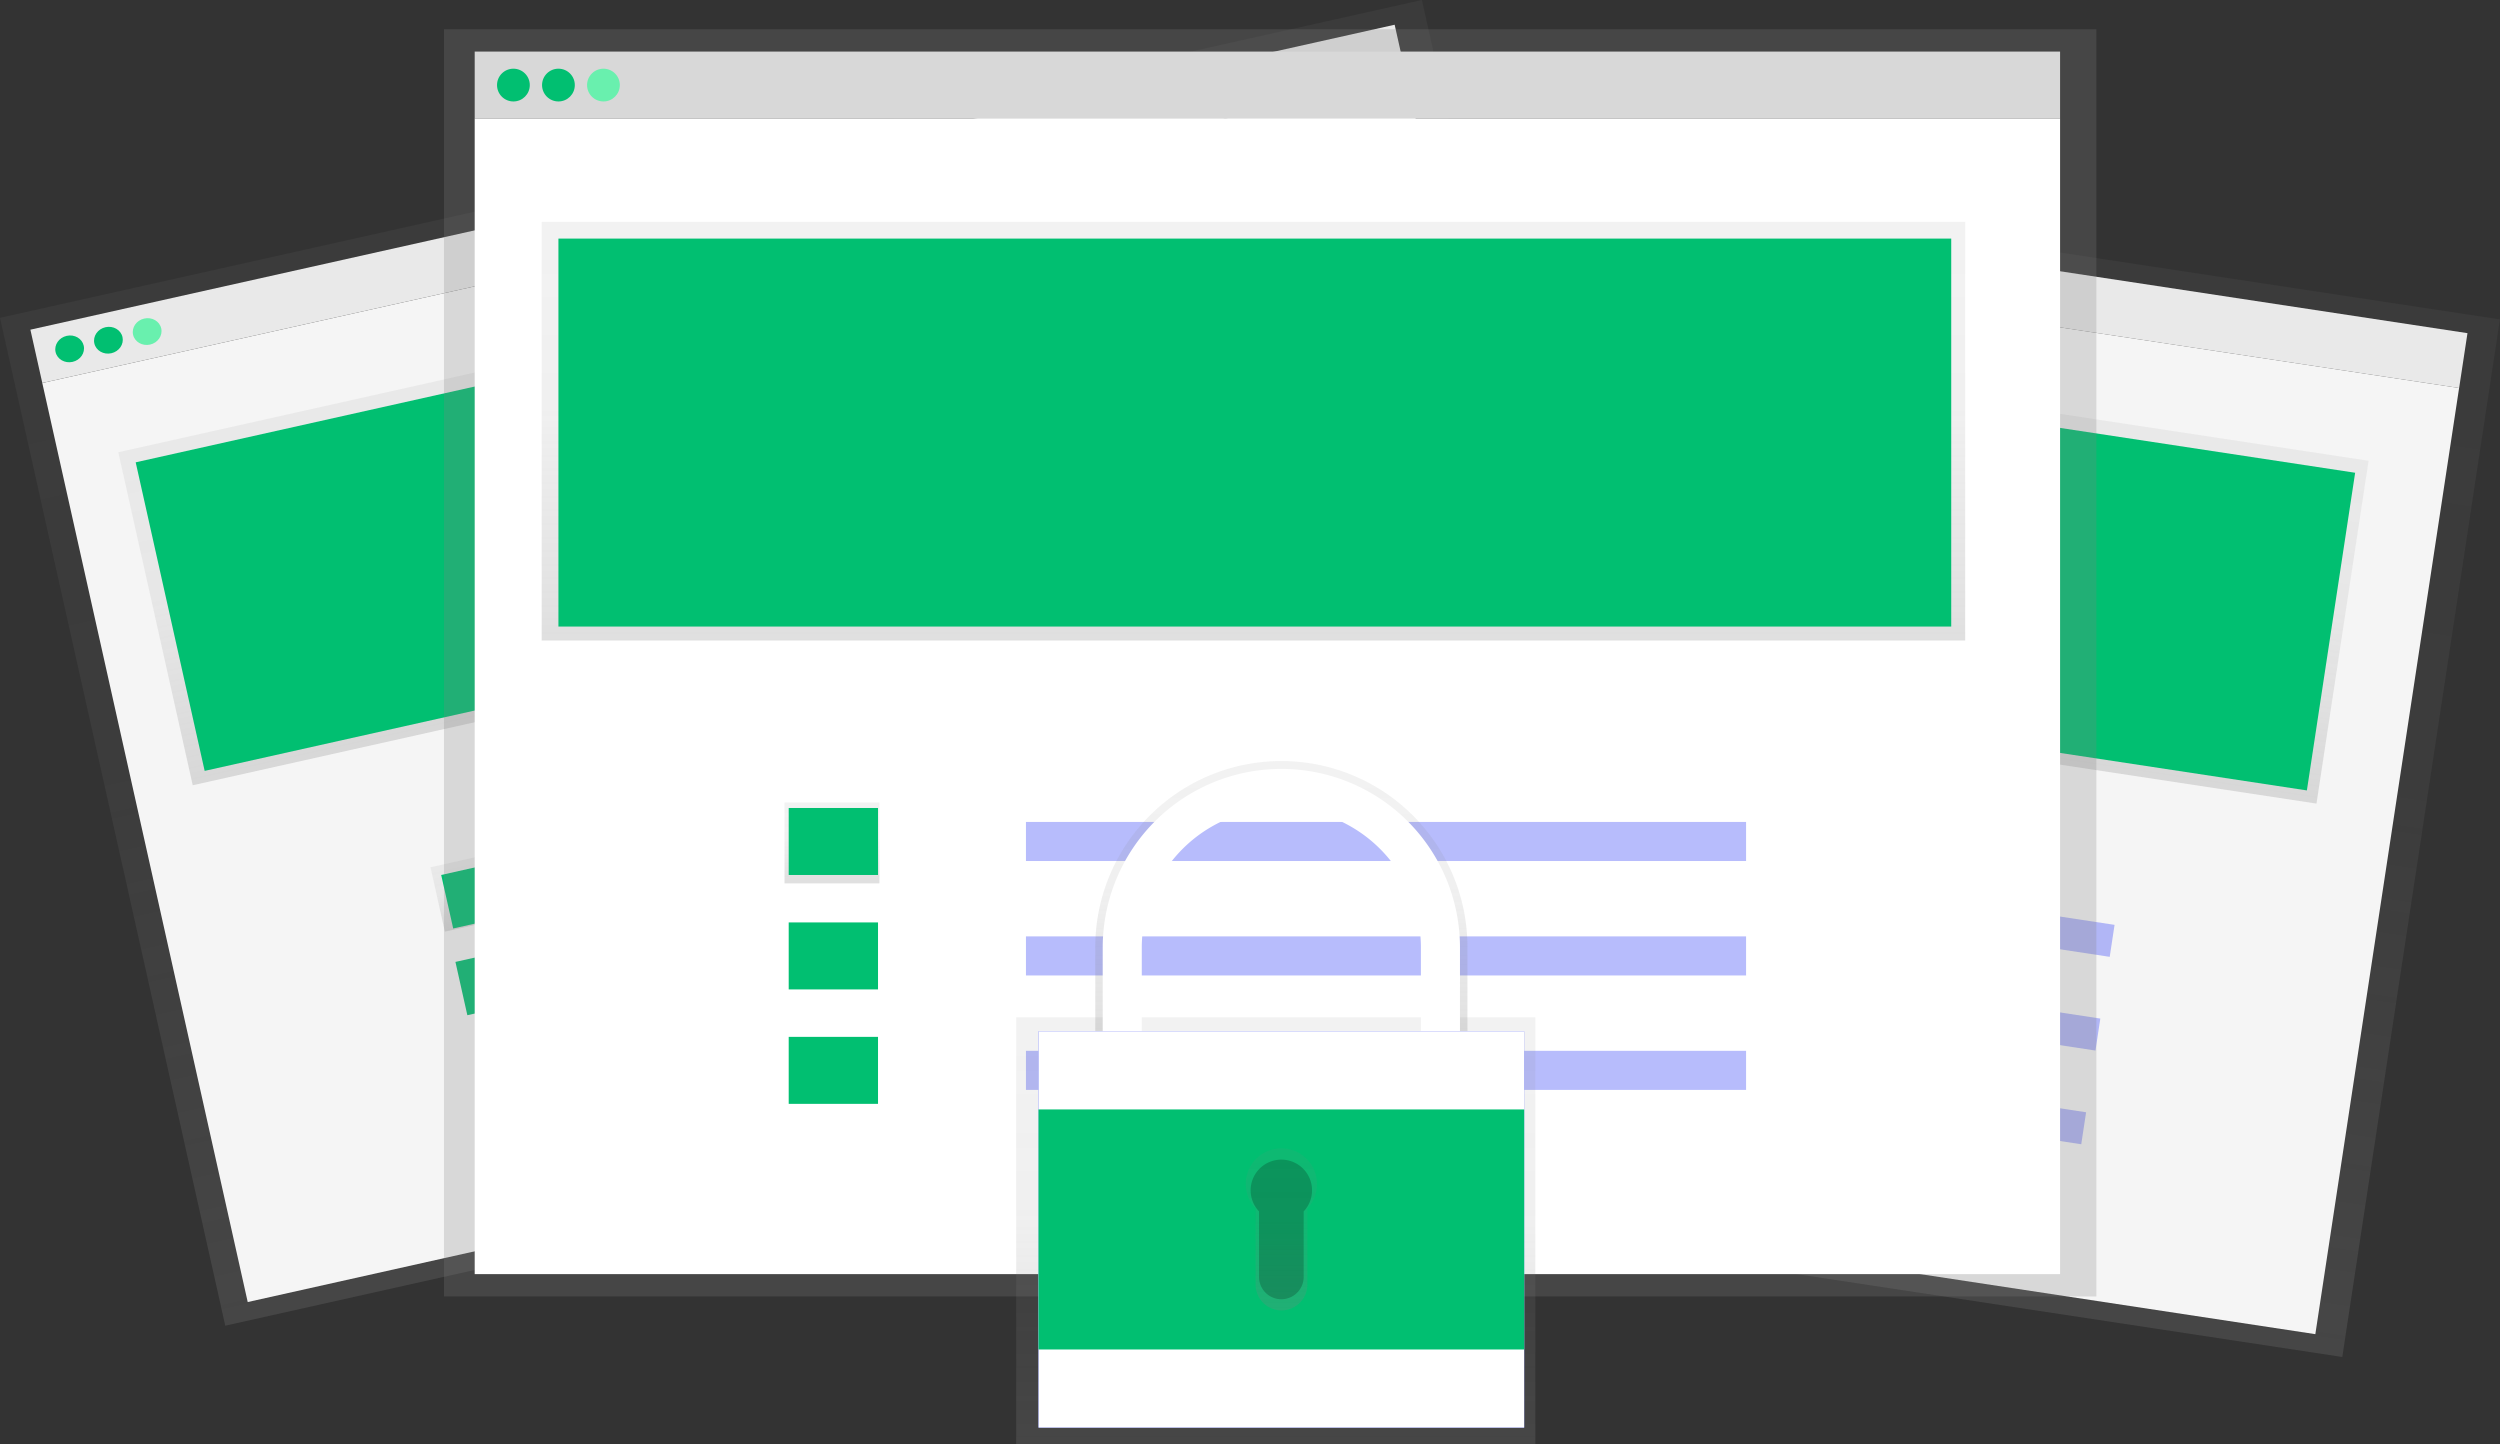 <?xml version="1.0" encoding="UTF-8" standalone="no"?>
<svg
   id="ffa0e257-4b46-4632-a8d6-93195cbf254d"
   data-name="Layer 1"
   width="895.68"
   height="517.48"
   viewBox="0 0 895.68 517.48"
   version="1.1"
   sodipodi:docname="svg-2.svg"
   inkscape:version="1.1 (ce6663b3b7, 2021-05-25)"
   xmlns:inkscape="http://www.inkscape.org/namespaces/inkscape"
   xmlns:sodipodi="http://sodipodi.sourceforge.net/DTD/sodipodi-0.dtd"
   xmlns:xlink="http://www.w3.org/1999/xlink"
   xmlns="http://www.w3.org/2000/svg"
   xmlns:svg="http://www.w3.org/2000/svg">
  <rect x="0" y="0" width="895.68" height="517.48" fill="#333333" stroke="none"/>
  <sodipodi:namedview
     id="namedview191"
     pagecolor="#ffffff"
     bordercolor="#666666"
     borderopacity="1.0"
     inkscape:pageshadow="2"
     inkscape:pageopacity="0.0"
     inkscape:pagecheckerboard="0"
     showgrid="false"
     inkscape:zoom="0.64222811"
     inkscape:cx="312.97291"
     inkscape:cy="298.18066"
     inkscape:window-width="1366"
     inkscape:window-height="654"
     inkscape:window-x="0"
     inkscape:window-y="0"
     inkscape:window-maximized="1"
     inkscape:current-layer="ffa0e257-4b46-4632-a8d6-93195cbf254d" />
  <defs
     id="defs80">
    <linearGradient
       id="74471b12-b6be-488b-b2aa-2815e91483d9"
       x1="790.94"
       y1="640.76"
       x2="790.94"
       y2="264.76"
       gradientTransform="translate(1229.99 -336.2) rotate(90)"
       gradientUnits="userSpaceOnUse">
      <stop
         offset="0"
         stop-color="gray"
         stop-opacity="0.25"
         id="stop62" />
      <stop
         offset="0.54"
         stop-color="gray"
         stop-opacity="0.12"
         id="stop64" />
      <stop
         offset="1"
         stop-color="gray"
         stop-opacity="0.1"
         id="stop66" />
    </linearGradient>
    <linearGradient
       id="f5c756da-9879-448e-9194-9478f83d355f"
       x1="785.97"
       y1="446.14"
       x2="785.97"
       y2="321.91"
       gradientTransform="translate(1166.67 -399.94) rotate(90)"
       xlink:href="#74471b12-b6be-488b-b2aa-2815e91483d9" />
    <linearGradient
       id="5c9be04e-db0f-4829-87c1-2cfa193e30b8"
       x1="660.92"
       y1="518.19"
       x2="660.92"
       y2="494.17"
       gradientTransform="translate(1146.84 -172.9) rotate(90)"
       xlink:href="#74471b12-b6be-488b-b2aa-2815e91483d9" />
    <linearGradient
       id="b92f3a53-b4d2-4abd-916c-aeb632188996"
       x1="433.66"
       y1="605.23"
       x2="433.66"
       y2="235.23"
       gradientTransform="translate(13.58 8.51)"
       xlink:href="#74471b12-b6be-488b-b2aa-2815e91483d9" />
    <linearGradient
       id="44577794-7f8e-40ae-89fc-019e5bfac17e"
       x1="428.36"
       y1="413.71"
       x2="428.36"
       y2="291.46"
       gradientTransform="translate(-1.05 11.3)"
       xlink:href="#74471b12-b6be-488b-b2aa-2815e91483d9" />
    <linearGradient
       id="666bb7d3-84d0-4835-ad07-c313c2384f21"
       x1="295.22"
       y1="484.61"
       x2="295.22"
       y2="460.98"
       gradientTransform="translate(28.38 37.45)"
       xlink:href="#74471b12-b6be-488b-b2aa-2815e91483d9" />
    <linearGradient
       id="59939605-05af-4a9a-9980-f700897f3f8b"
       x1="455.07"
       y1="464.48"
       x2="455.07"
       y2="10.48"
       xlink:href="#74471b12-b6be-488b-b2aa-2815e91483d9" />
    <linearGradient
       id="6c0ba2ee-2d81-48f4-b4cf-f21b525fcc13"
       x1="449.07"
       y1="229.48"
       x2="449.07"
       y2="79.48"
       gradientTransform="matrix(1, 0, 0, 1, 0, 0)"
       xlink:href="#74471b12-b6be-488b-b2aa-2815e91483d9" />
    <linearGradient
       id="45b0c09d-2995-447e-8cb2-7f6b59b5e20c"
       x1="298.07"
       y1="316.48"
       x2="298.07"
       y2="287.48"
       gradientTransform="matrix(1, 0, 0, 1, 0, 0)"
       xlink:href="#74471b12-b6be-488b-b2aa-2815e91483d9" />
    <linearGradient
       id="e5b0a96a-81f6-4370-afe3-5a7d6a35b55e"
       x1="457.07"
       y1="517.48"
       x2="457.07"
       y2="364.48"
       gradientTransform="matrix(1, 0, 0, 1, 0, 0)"
       xlink:href="#74471b12-b6be-488b-b2aa-2815e91483d9" />
    <linearGradient
       id="a1850e5a-cf77-4889-926a-0125112ab273"
       x1="611.23"
       y1="564.74"
       x2="611.23"
       y2="464.74"
       gradientTransform="matrix(1, 0, 0, 1, 0, 0)"
       xlink:href="#74471b12-b6be-488b-b2aa-2815e91483d9" />
    <linearGradient
       id="66998849-614e-4d8a-b9ff-f14bbc588ed8"
       x1="611.23"
       y1="660.74"
       x2="611.23"
       y2="602.74"
       gradientTransform="matrix(1, 0, 0, 1, 0, 0)"
       xlink:href="#74471b12-b6be-488b-b2aa-2815e91483d9" />
  </defs>
  <title
     id="title82">safe</title>
  <rect
     x="792.23"
     y="49.92"
     width="19.88"
     height="470.41"
     transform="translate(247.6 844.09) rotate(-81.36)"
     fill="#f5f5f5"
     id="rect84" />
  <rect
     x="589.23"
     y="209.59"
     width="376"
     height="490.29"
     transform="translate(58.72 963.57) rotate(-81.36)"
     fill="url(#74471b12-b6be-488b-b2aa-2815e91483d9)"
     id="rect86" />
  <rect
     x="603.48"
     y="229.23"
     width="342.87"
     height="470.41"
     transform="translate(47.16 969.52) rotate(-81.36)"
     fill="#f5f5f5"
     id="rect88" />
  <circle
     cx="580.99"
     cy="251.51"
     r="4.86"
     transform="translate(92.88 596.86) rotate(-81.36)"
     fill="#ff5252"
     id="circle90" />
  <circle
     cx="594.2"
     cy="253.52"
     r="4.86"
     transform="translate(102.12 611.62) rotate(-81.36)"
     fill="#ff0"
     id="circle92" />
  <circle
     cx="607.41"
     cy="255.53"
     r="4.86"
     transform="translate(111.36 626.39) rotate(-81.36)"
     fill="#69f0ae"
     id="circle94" />
  <rect
     x="720.53"
     y="174.84"
     width="124.23"
     height="422.38"
     transform="translate(131.25 910.54) rotate(-81.36)"
     fill="url(#f5c756da-9879-448e-9194-9478f83d355f)"
     id="rect96" />
  <rect
     x="576.36"
     y="328.95"
     width="413.27"
     height="115.12"
     transform="translate(-85.2 -304.51) rotate(8.64)"
     fill="#4b59f7"
     id="rect98"
     style="fill:#01bf71;fill-opacity:1" />
  <rect
     x="628.65"
     y="473.94"
     width="24.02"
     height="28.16"
     transform="translate(-90.24 856.82) rotate(-81.36)"
     fill="url(#5c9be04e-db0f-4829-87c1-2cfa193e30b8)"
     id="rect100" />
  <rect
     x="627.88"
     y="477.73"
     width="26.5"
     height="19.88"
     transform="translate(-71.61 -282.05) rotate(8.64)"
     fill="#4b59f7"
     id="rect102" />
  <rect
     x="622.77"
     y="511.3"
     width="26.5"
     height="19.88"
     transform="translate(-66.63 -280.9) rotate(8.64)"
     fill="#ff5252"
     id="rect104" />
  <rect
     x="617.67"
     y="544.87"
     width="26.5"
     height="19.88"
     transform="translate(-61.64 -279.75) rotate(8.64)"
     fill="#ff9800"
     id="rect106" />
  <rect
     x="696.41"
     y="506.51"
     width="213.67"
     height="11.59"
     transform="translate(-66.07 -306.13) rotate(8.64)"
     fill="#4b59f7"
     opacity="0.4"
     id="rect108" />
  <rect
     x="691.31"
     y="540.08"
     width="213.67"
     height="11.59"
     transform="translate(-61.09 -304.98) rotate(8.64)"
     fill="#4b59f7"
     opacity="0.4"
     id="rect110" />
  <rect
     x="686.21"
     y="573.65"
     width="213.67"
     height="11.59"
     transform="translate(-56.1 -303.83) rotate(8.64)"
     fill="#4b59f7"
     opacity="0.4"
     id="rect112" />
  <rect
     x="159.15"
     y="254.51"
     width="500.84"
     height="19.56"
     transform="translate(-199.95 -95.55) rotate(-12.6)"
     fill="#f5f5f5"
     id="rect114" />
  <rect
     x="186.23"
     y="243.74"
     width="522"
     height="370"
     transform="translate(-234.92 -83.38) rotate(-12.6)"
     fill="url(#b92f3a53-b4d2-4abd-916c-aeb632188996)"
     id="rect116" />
  <rect
     x="198.08"
     y="269.78"
     width="500.84"
     height="337.4"
     transform="translate(-237.01 -82.86) rotate(-12.6)"
     fill="#f5f5f5"
     id="rect118" />
  <ellipse
     cx="177.11"
     cy="316.25"
     rx="5.17"
     ry="4.78"
     transform="translate(-216.88 -145.01) rotate(-12.6)"
     fill="#ff5252"
     id="ellipse120"
     style="fill:#01bf71;fill-opacity:1" />
  <ellipse
     cx="191"
     cy="313.15"
     rx="5.17"
     ry="4.78"
     transform="translate(-215.87 -142.05) rotate(-12.6)"
     fill="#ff0"
     id="ellipse122"
     style="fill:#01bf71;fill-opacity:1" />
  <ellipse
     cx="204.88"
     cy="310.05"
     rx="5.17"
     ry="4.78"
     transform="translate(-214.86 -139.1) rotate(-12.6)"
     fill="#69f0ae"
     id="ellipse124" />
  <rect
     x="202.46"
     y="302.76"
     width="449.7"
     height="122.25"
     transform="translate(-221.25 -89.28) rotate(-12.6)"
     fill="url(#44577794-7f8e-40ae-89fc-019e5bfac17e)"
     id="rect126" />
  <rect
     x="207.83"
     y="307.54"
     width="440"
     height="113.28"
     transform="translate(-221.3 -89.16) rotate(-12.6)"
     fill="#4b59f7"
     id="rect128"
     style="fill:#01bf71;fill-opacity:1" />
  <rect
     x="308.61"
     y="498.42"
     width="29.98"
     height="23.63"
     transform="translate(-255.67 -108.38) rotate(-12.6)"
     fill="url(#666bb7d3-84d0-4835-ad07-c313c2384f21)"
     id="rect130" />
  <rect
     x="309.83"
     y="499.96"
     width="28.22"
     height="19.56"
     transform="matrix(0.98, -0.22, 0.22, 0.98, -255.56, -108.32)"
     fill="#4b59f7"
     id="rect132"
     style="fill:#01bf71;fill-opacity:1" />
  <rect
     x="317.12"
     y="532.57"
     width="28.22"
     height="19.56"
     transform="translate(-262.49 -105.94) rotate(-12.6)"
     fill="#ff5252"
     id="rect134"
     style="fill:#01bf71;fill-opacity:1" />
  <rect
     x="324.41"
     y="565.18"
     width="28.22"
     height="19.56"
     transform="matrix(0.98, -0.22, 0.22, 0.98, -269.43, -103.57)"
     fill="#ff9800"
     id="rect136" />
  <rect
     x="380.57"
     y="465.95"
     width="227.49"
     height="11.41"
     transform="translate(-243.14 -72.07) rotate(-12.6)"
     fill="#4b59f7"
     opacity="0.4"
     id="rect138" />
  <rect
     x="387.86"
     y="498.56"
     width="227.49"
     height="11.41"
     transform="translate(-250.08 -69.69) rotate(-12.6)"
     fill="#4b59f7"
     opacity="0.4"
     id="rect140" />
  <rect
     x="395.15"
     y="531.17"
     width="227.49"
     height="11.41"
     transform="translate(-257.02 -67.32) rotate(-12.6)"
     fill="#4b59f7"
     opacity="0.4"
     id="rect142" />
  <rect
     x="170.07"
     y="18.48"
     width="568"
     height="24"
     fill="#f5f5f5"
     id="rect144" />
  <rect
     x="159.07"
     y="10.48"
     width="592"
     height="454"
     fill="url(#59939605-05af-4a9a-9980-f700897f3f8b)"
     id="rect146"
     style="fill:url(#59939605-05af-4a9a-9980-f700897f3f8b)" />
  <rect
     x="170.07"
     y="42.48"
     width="568"
     height="414"
     fill="#fff"
     id="rect148" />
  <circle
     cx="183.94"
     cy="30.48"
     r="5.87"
     fill="#ff5252"
     id="circle150"
     style="fill:#01bf71;fill-opacity:1" />
  <circle
     cx="200.07"
     cy="30.48"
     r="5.87"
     fill="#ff0"
     id="circle152"
     style="fill:#01bf71;fill-opacity:1" />
  <circle
     cx="216.2"
     cy="30.48"
     r="5.87"
     fill="#69f0ae"
     id="circle154" />
  <rect
     x="194.07"
     y="79.48"
     width="510"
     height="150"
     fill="url(#6c0ba2ee-2d81-48f4-b4cf-f21b525fcc13)"
     id="rect156" />
  <rect
     x="200.07"
     y="85.48"
     width="499"
     height="139"
     fill="#4b59f7"
     id="rect158"
     style="fill:#01bf71;fill-opacity:1" />
  <rect
     x="281.07"
     y="287.48"
     width="34"
     height="29"
     fill="url(#45b0c09d-2995-447e-8cb2-7f6b59b5e20c)"
     id="rect160" />
  <rect
     x="282.57"
     y="289.48"
     width="32"
     height="24"
     fill="#4b59f7"
     id="rect162"
     style="fill:#01bf71;fill-opacity:1" />
  <rect
     x="282.57"
     y="330.48"
     width="32"
     height="24"
     fill="#ff5252"
     id="rect164"
     style="fill:#01bf71;fill-opacity:1" />
  <rect
     x="282.57"
     y="371.48"
     width="32"
     height="24"
     fill="#ff9800"
     id="rect166"
     style="fill:#01bf71;fill-opacity:1" />
  <rect
     x="367.57"
     y="294.48"
     width="258"
     height="14"
     fill="#4b59f7"
     opacity="0.4"
     id="rect168" />
  <rect
     x="367.57"
     y="335.48"
     width="258"
     height="14"
     fill="#4b59f7"
     opacity="0.4"
     id="rect170" />
  <rect
     x="367.57"
     y="376.48"
     width="258"
     height="14"
     fill="#4b59f7"
     opacity="0.4"
     id="rect172" />
  <rect
     x="364.07"
     y="364.48"
     width="186"
     height="153"
     fill="url(#e5b0a96a-81f6-4370-afe3-5a7d6a35b55e)"
     id="rect174" />
  <path
     d="M559.15,531.41a52.08,52.08,0,0,1,104.17,0v33.33H677.9V531.41a66.67,66.67,0,1,0-133.33,0v33.33h14.58Z"
     transform="translate(-152.16 -191.26)"
     fill="url(#a1850e5a-cf77-4889-926a-0125112ab273)"
     id="path176" />
  <path
     d="M561.23,530.74a50,50,0,0,1,100,0v32h14v-32a64,64,0,0,0-128,0v32h14Z"
     transform="translate(-152.16 -191.26)"
     fill="#fff"
     id="path178" />
  <rect
     x="372.07"
     y="369.48"
     width="174"
     height="142"
     fill="#4b59f7"
     id="rect180" />
  <rect
     x="372.07"
     y="369.48"
     width="174"
     height="142"
     fill="#fff"
     id="rect182" />
  <rect
     x="372.07"
     y="397.48"
     width="174"
     height="86"
     fill="#4b59f7"
     id="rect184"
     style="fill:#01bf71;fill-opacity:1" />
  <path
     d="M624,615.5a12.76,12.76,0,1,0-22,8.74v27.22a9.28,9.28,0,0,0,18.56,0V624.24A12.7,12.7,0,0,0,624,615.5Z"
     transform="translate(-152.16 -191.26)"
     fill="url(#66998849-614e-4d8a-b9ff-f14bbc588ed8)"
     id="path186" />
  <path
     d="M622.23,617.74a11,11,0,1,0-19,7.53v23.47a8,8,0,1,0,16,0V625.27A11,11,0,0,0,622.23,617.74Z"
     transform="translate(-152.16 -191.26)"
     opacity="0.2"
     id="path188" />
</svg>
